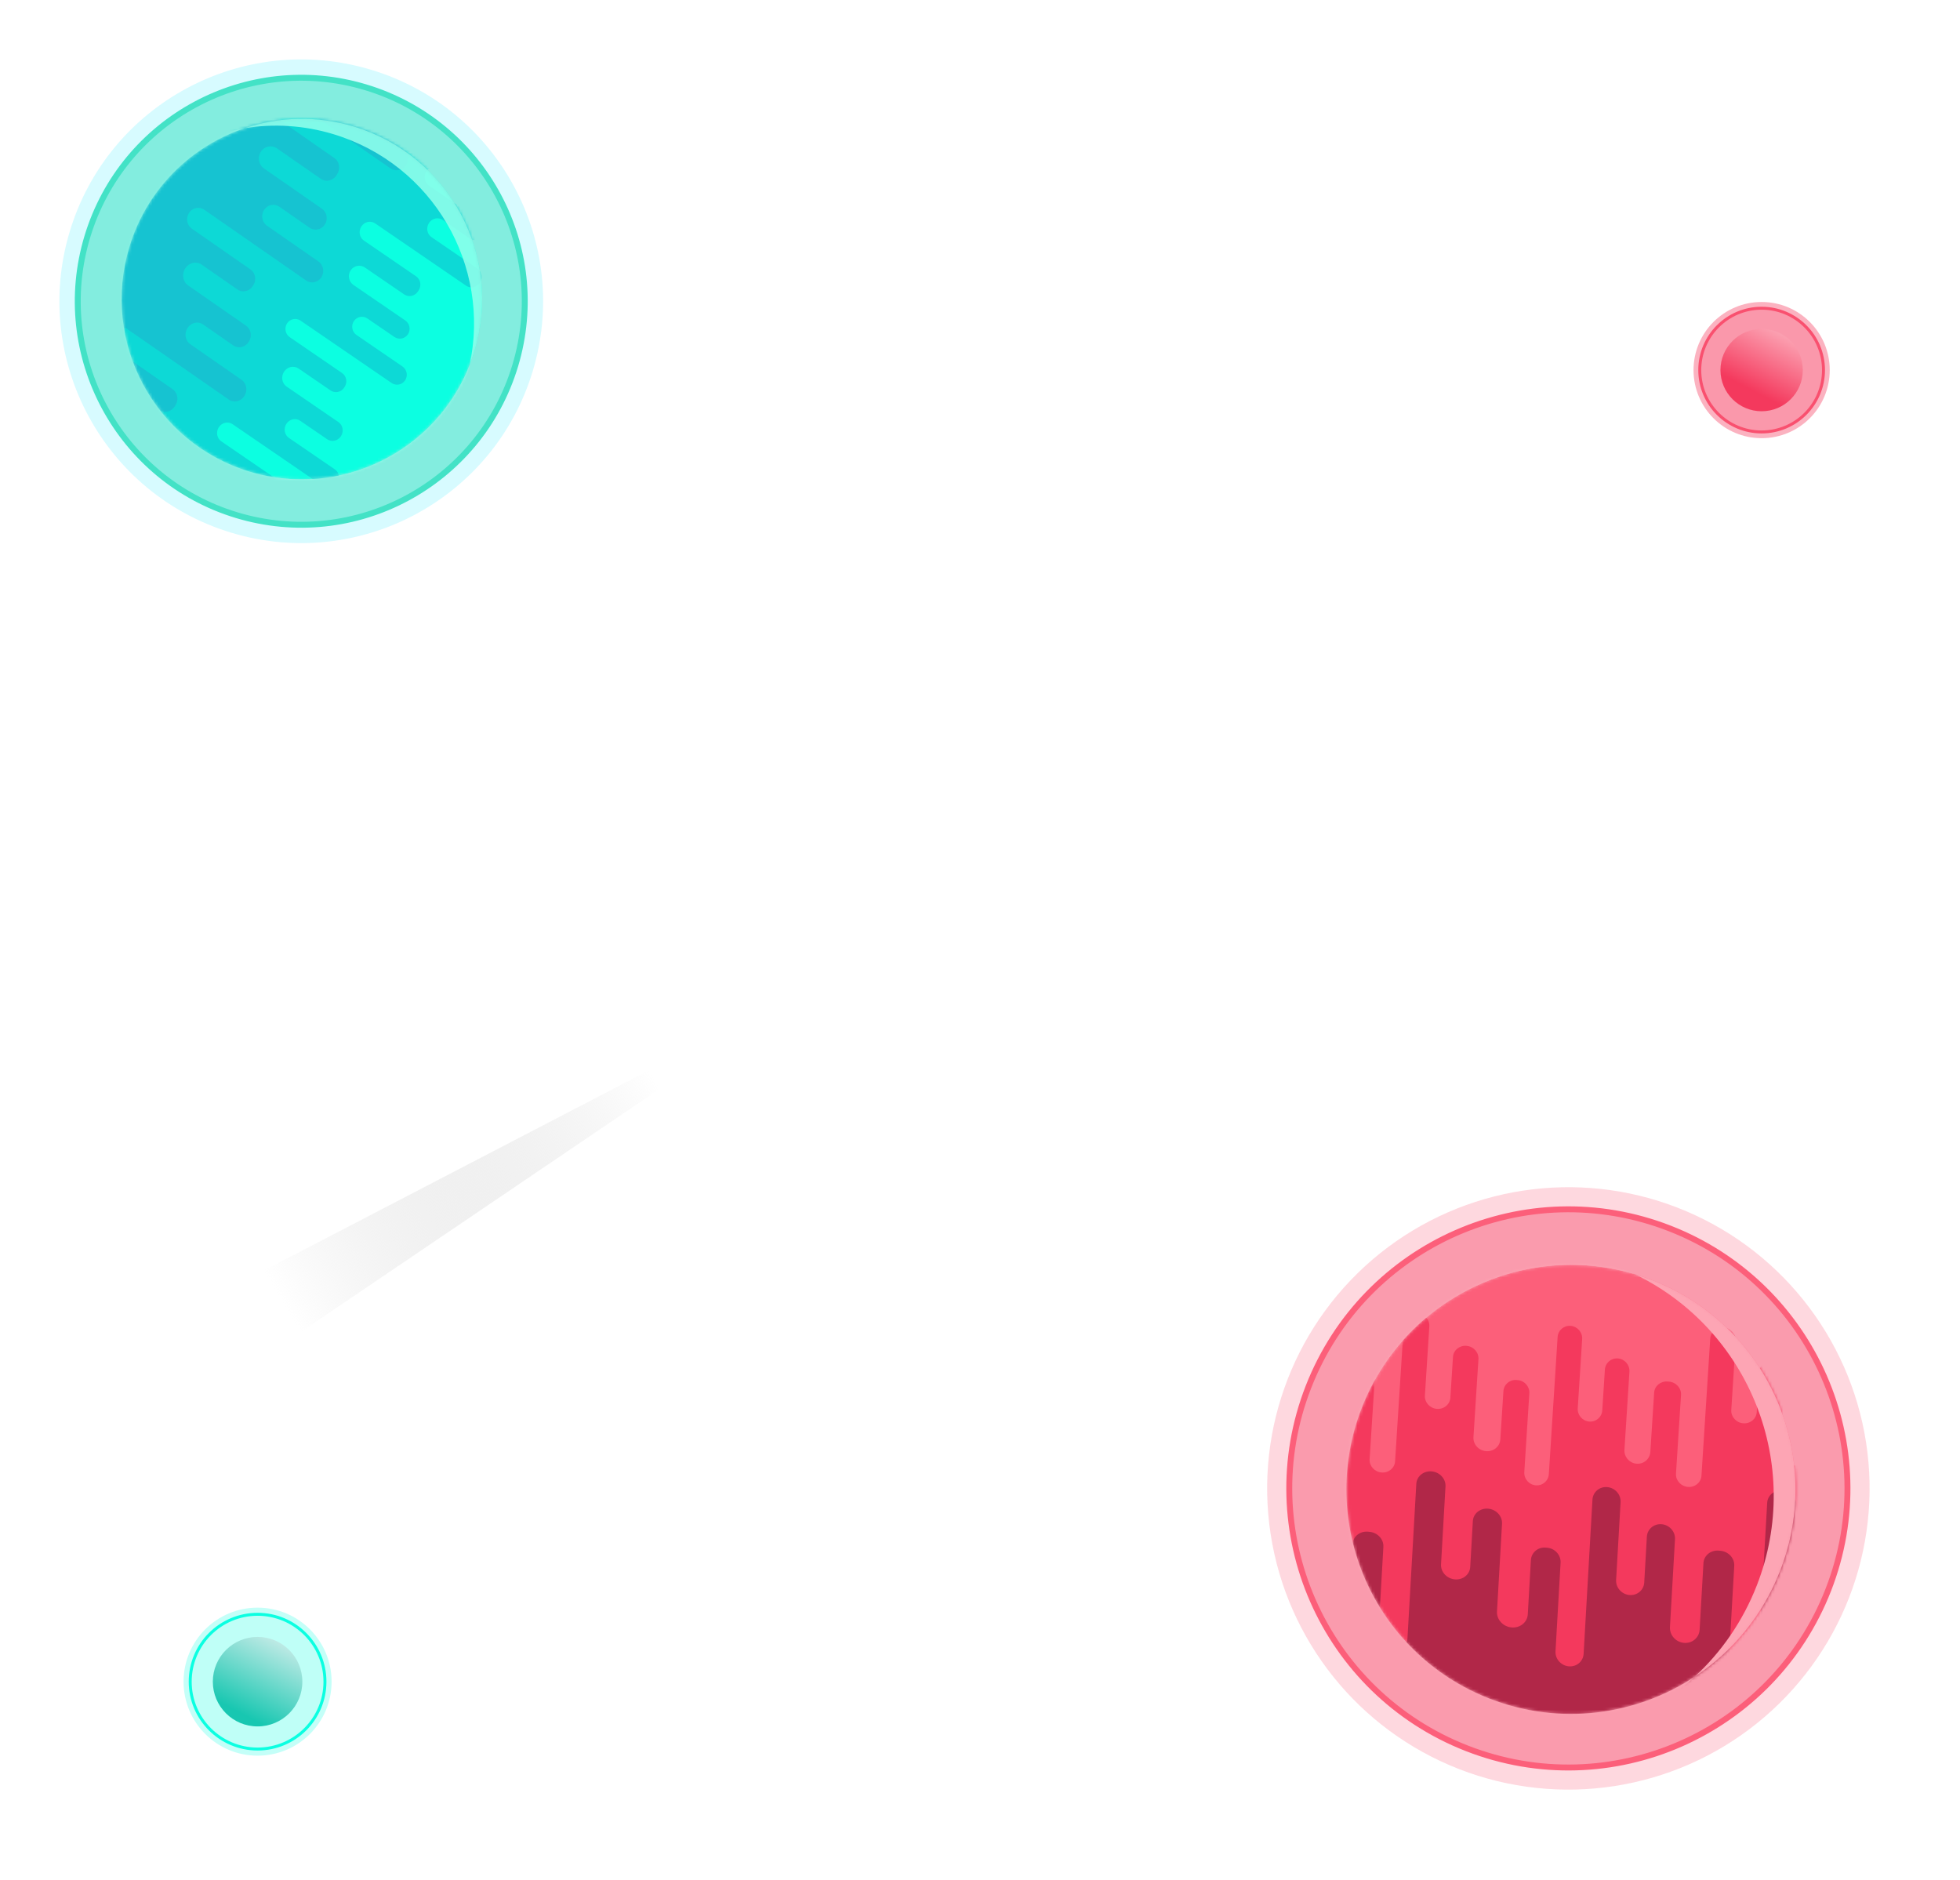 <svg width="662" height="635" viewBox="0 0 662 635" fill="none" xmlns="http://www.w3.org/2000/svg">
<g clip-path="url(#clip0)">
<path d="M228.335 360.224C227.404 358.753 225.483 358.234 223.939 359.037L81.077 433.32C74.589 436.693 72.394 444.797 76.291 450.986C80.146 457.106 88.384 458.843 94.36 454.795L227.415 364.657C228.874 363.668 229.279 361.717 228.335 360.224Z" fill="url(#paint0_linear)"/>
<g filter="url(#filter0_f)">
<circle r="101.718" transform="matrix(0.363 -0.932 -0.932 -0.363 529.726 502.726)" fill="#FC5F7A" fill-opacity="0.24"/>
</g>
<path d="M563.973 414.924C515.481 396.01 460.838 419.988 441.924 468.48C423.01 516.972 446.988 571.615 495.48 590.529C543.972 609.443 598.615 585.465 617.529 536.973C636.442 488.481 612.465 433.838 563.973 414.924Z" fill="#F4395D" fill-opacity="0.38" stroke="#FC5F7A" stroke-width="2"/>
<mask id="mask0" mask-type="alpha" maskUnits="userSpaceOnUse" x="454" y="427" width="153" height="152">
<ellipse rx="75.826" ry="75.826" transform="matrix(0.363 -0.932 -0.932 -0.363 530.588 503.062)" fill="#41436A"/>
</mask>
<g mask="url(#mask0)">
<ellipse rx="75.826" ry="75.826" transform="matrix(0.363 -0.932 -0.932 -0.363 530.588 503.062)" fill="#FC5F7A"/>
<path fill-rule="evenodd" clip-rule="evenodd" d="M610.23 491.045L604.875 574.712L595.793 573.956L591.491 573.598L587.189 573.24L578.586 572.523L574.284 572.165L569.982 571.807L561.378 571.09L557.076 570.732L556.598 570.692L552.296 570.334L552.058 574.057L543.307 573.328L539.161 572.983L535.016 572.638L526.725 571.947L522.58 571.602L518.434 571.257L510.143 570.567L505.998 570.222L505.537 570.183L501.392 569.838L492.31 569.082L488.008 568.724L483.706 568.365L475.103 567.649L470.801 567.291L466.499 566.933L457.895 566.216L453.593 565.858L453.115 565.818L448.814 565.46L449.078 561.334L449.136 560.417L455.21 465.518C455.356 463.239 457.4 461.552 459.776 461.75L460.254 461.79C462.63 461.988 464.438 463.995 464.292 466.274L462.59 492.864C462.444 495.143 464.252 497.151 466.628 497.348C469.004 497.546 471.048 495.859 471.194 493.581L474.157 447.277C474.303 444.998 476.347 443.311 478.723 443.509C481.099 443.707 482.907 445.715 482.761 447.993L481.265 471.374C481.119 473.653 482.927 475.661 485.302 475.859C487.678 476.057 489.722 474.37 489.868 472.091L490.749 458.337C490.894 456.059 492.939 454.372 495.315 454.57C497.69 454.767 499.498 456.775 499.352 459.054L497.665 485.415C497.511 487.82 499.419 489.939 501.927 490.148C504.43 490.356 506.585 488.583 506.746 486.184L506.747 486.171L507.788 469.896C507.934 467.617 509.908 465.924 512.198 466.115L512.659 466.153C514.948 466.344 516.686 468.346 516.54 470.625L514.838 497.215C514.692 499.493 516.43 501.495 518.719 501.686C521.009 501.877 522.983 500.184 523.129 497.905L526.092 451.602C526.238 449.323 528.213 447.63 530.502 447.821C532.791 448.011 534.529 450.013 534.383 452.292L532.887 475.673C532.741 477.952 534.479 479.954 536.768 480.144C539.058 480.335 541.032 478.642 541.178 476.363L542.058 462.61C542.204 460.331 544.178 458.638 546.467 458.829C548.757 459.02 550.495 461.021 550.349 463.3L548.662 489.661C548.508 492.066 550.342 494.179 552.759 494.381C555.175 494.582 557.259 492.795 557.413 490.39L558.693 470.392C558.839 468.113 560.883 466.426 563.259 466.624L563.737 466.664C566.113 466.862 567.921 468.869 567.775 471.148L566.073 497.738C565.927 500.017 567.735 502.025 570.111 502.223C572.487 502.42 574.531 500.733 574.677 498.455L577.64 452.151C577.786 449.873 579.83 448.186 582.206 448.383C584.582 448.581 586.39 450.589 586.244 452.868L584.747 476.249C584.602 478.527 586.409 480.535 588.785 480.733C591.161 480.931 593.205 479.244 593.351 476.965L594.231 463.212C594.377 460.933 596.421 459.246 598.797 459.444C601.173 459.642 602.981 461.649 602.835 463.928L601.148 490.289C600.994 492.694 602.902 494.813 605.41 495.022C607.918 495.231 610.076 493.45 610.23 491.045Z" fill="#F4395D"/>
<path fill-rule="evenodd" clip-rule="evenodd" d="M634.53 551.648L629.137 645.781L618.733 644.849L613.805 644.408L608.878 643.967L599.022 643.085L594.094 642.644L589.166 642.203L579.31 641.32L574.382 640.879L573.835 640.83L568.907 640.389L568.667 644.577L558.641 643.68L553.893 643.255L549.144 642.83L539.647 641.98L534.898 641.555L530.149 641.13L520.652 640.279L515.903 639.854L515.375 639.807L510.627 639.382L510.627 639.382L500.223 638.451L495.295 638.01L490.367 637.568L480.511 636.686L475.584 636.245L470.656 635.804L460.8 634.922L455.872 634.481L455.324 634.432L450.396 633.99L450.662 629.348L450.721 628.317L456.838 521.547C456.985 518.984 459.311 517.103 462.032 517.346L462.58 517.395C465.301 517.639 467.389 519.915 467.242 522.479L465.528 552.395C465.381 554.959 467.468 557.234 470.19 557.478C472.911 557.722 475.237 555.841 475.384 553.277L478.368 501.182C478.515 498.618 480.841 496.737 483.562 496.981C486.284 497.224 488.371 499.5 488.224 502.064L486.717 528.37C486.57 530.933 488.658 533.209 491.379 533.453C494.101 533.696 496.426 531.816 496.573 529.252L497.46 513.778C497.606 511.214 499.932 509.333 502.653 509.577C505.375 509.821 507.462 512.096 507.315 514.66L505.616 544.318C505.461 547.025 507.664 549.427 510.537 549.684C513.402 549.94 515.85 547.968 516.018 545.274L516.02 545.25L517.069 526.939C517.216 524.375 519.461 522.487 522.083 522.722L522.611 522.769C525.234 523.004 527.241 525.273 527.094 527.836L525.38 557.752C525.233 560.316 527.24 562.585 529.863 562.82C532.485 563.054 534.73 561.166 534.877 558.603L537.862 506.508C538.009 503.944 540.254 502.056 542.877 502.29C545.499 502.525 547.506 504.794 547.359 507.358L545.852 533.663C545.705 536.227 547.712 538.496 550.335 538.73C552.958 538.965 555.203 537.077 555.35 534.513L556.236 519.04C556.383 516.476 558.628 514.588 561.251 514.822C563.874 515.057 565.881 517.326 565.734 519.89L564.035 549.548C563.879 552.254 565.998 554.649 568.766 554.897C571.535 555.144 573.905 553.151 574.06 550.445L575.349 527.946C575.496 525.382 577.821 523.502 580.543 523.745L581.09 523.794C583.812 524.038 585.899 526.314 585.752 528.877L584.038 558.793C583.891 561.357 585.978 563.633 588.7 563.877C591.422 564.12 593.747 562.239 593.894 559.676L596.879 507.581C597.025 505.017 599.351 503.136 602.072 503.38C604.794 503.623 606.881 505.899 606.734 508.463L605.227 534.768C605.08 537.332 607.168 539.608 609.889 539.852C612.611 540.095 614.936 538.214 615.083 535.65L615.97 520.177C616.117 517.613 618.442 515.732 621.164 515.976C623.885 516.219 625.973 518.495 625.826 521.059L624.126 550.717C623.971 553.423 626.175 555.826 629.047 556.083C631.92 556.34 634.375 554.355 634.53 551.648Z" fill="#B12748"/>
<path fill-rule="evenodd" clip-rule="evenodd" d="M552.156 430.364C554.161 430.962 556.158 431.646 558.141 432.42C597.156 447.637 616.448 491.601 601.23 530.616C595.31 545.796 585.037 557.99 572.397 566.328C549.742 587.276 516.276 594.751 485.597 582.785C442.776 566.083 421.602 517.83 438.304 475.009C455.006 432.188 503.259 411.014 546.08 427.716C548.157 428.526 550.183 429.41 552.156 430.364ZM459.945 475.509C474.389 438.478 514.73 419.215 552.156 430.364C590.866 449.086 609.265 494.748 593.373 535.492C588.637 547.634 581.364 558.036 572.397 566.328C552.551 579.419 526.869 583.002 503.034 573.705C464.02 558.488 444.728 514.524 459.945 475.509Z" fill="#FDA5B4"/>
</g>
<g filter="url(#filter1_f)">
<circle cx="101.752" cy="101.752" r="81.668" transform="rotate(16.763 101.752 101.752)" fill="#58F0FF" fill-opacity="0.24"/>
</g>
<circle cx="101.752" cy="101.752" r="75.471" transform="rotate(16.763 101.752 101.752)" fill="#43E2C6" fill-opacity="0.57" stroke="#43E2C6" stroke-width="2"/>
<mask id="mask1" mask-type="alpha" maskUnits="userSpaceOnUse" x="41" y="40" width="122" height="122">
<ellipse cx="101.966" cy="101.041" rx="60.88" ry="60.88" transform="rotate(16.763 101.966 101.041)" fill="#41436A"/>
</mask>
<g mask="url(#mask1)">
<ellipse cx="101.966" cy="101.041" rx="60.88" ry="60.88" transform="rotate(16.763 101.966 101.041)" fill="#0CFFE1"/>
<path fill-rule="evenodd" clip-rule="evenodd" d="M148.991 56.651L93.457 18.613L89.438 24.727L87.535 27.624L85.632 30.52L81.825 36.313L79.921 39.21L78.018 42.106L74.211 47.899L72.308 50.795L72.096 51.117L70.193 54.014L67.722 52.321L63.85 58.213L62.016 61.005L60.181 63.796L56.513 69.378L54.679 72.169L52.845 74.96L49.176 80.542L47.342 83.333L47.138 83.643L45.304 86.434L41.286 92.549L39.383 95.446L37.479 98.342L33.672 104.135L31.769 107.031L29.866 109.928L26.059 115.721L24.155 118.617L23.944 118.939L22.041 121.835L24.779 123.711L25.388 124.128L88.378 167.272C89.891 168.308 91.969 167.851 93.02 166.252L93.231 165.93C94.283 164.33 93.909 162.194 92.396 161.158L74.747 149.069C73.234 148.033 72.86 145.896 73.912 144.297C74.963 142.697 77.041 142.24 78.554 143.276L109.288 164.327C110.8 165.363 112.879 164.906 113.93 163.307C114.981 161.707 114.607 159.57 113.095 158.534L97.575 147.905C96.063 146.869 95.689 144.732 96.74 143.132C97.791 141.533 99.87 141.076 101.382 142.112L110.511 148.365C112.024 149.401 114.102 148.944 115.153 147.344C116.204 145.744 115.831 143.608 114.318 142.572L96.821 130.587C95.224 129.494 94.829 127.238 95.939 125.55C97.046 123.865 99.233 123.381 100.829 124.465C100.832 124.468 100.836 124.47 100.839 124.472L111.642 131.872C113.154 132.908 115.201 132.498 116.214 130.956L116.418 130.646C117.431 129.105 117.026 127.015 115.514 125.979L97.864 113.891C96.352 112.855 95.947 110.765 96.96 109.224C97.973 107.682 100.02 107.272 101.533 108.308L132.267 129.359C133.78 130.395 135.827 129.986 136.84 128.444C137.853 126.903 137.448 124.813 135.935 123.777L120.416 113.147C118.904 112.111 118.499 110.022 119.512 108.481C120.525 106.939 122.572 106.529 124.084 107.565L133.213 113.818C134.726 114.854 136.773 114.444 137.786 112.903C138.799 111.361 138.394 109.272 136.882 108.236L119.385 96.251C117.788 95.158 117.36 92.952 118.43 91.325C119.497 89.701 121.652 89.267 123.248 90.353C123.251 90.355 123.254 90.357 123.257 90.359L136.53 99.451C138.043 100.487 140.121 100.03 141.172 98.43L141.384 98.108C142.435 96.509 142.061 94.372 140.549 93.336L122.899 81.247C121.387 80.211 121.013 78.075 122.064 76.475C123.115 74.875 125.193 74.418 126.706 75.454L157.44 96.506C158.953 97.542 161.031 97.085 162.082 95.485C163.134 93.885 162.76 91.749 161.247 90.713L145.728 80.083C144.215 79.047 143.841 76.91 144.892 75.311C145.944 73.711 148.022 73.254 149.535 74.29L158.664 80.543C160.176 81.579 162.254 81.122 163.306 79.522C164.357 77.923 163.983 75.786 162.47 74.75L144.973 62.766C143.376 61.672 142.982 59.417 144.091 57.728C145.201 56.04 147.395 55.557 148.991 56.651Z" fill="#0DD9D6"/>
<path fill-rule="evenodd" clip-rule="evenodd" d="M122.716 11.287L60.548 -31.908L55.986 -24.871L53.825 -21.538L51.664 -18.204L47.342 -11.538L45.181 -8.205L43.02 -4.872L38.699 1.795L36.538 5.128L36.297 5.498L34.137 8.831L31.37 6.91L26.974 13.69L24.892 16.902L22.809 20.114L18.645 26.538L16.562 29.75L14.48 32.962L10.315 39.386L8.233 42.598L8.002 42.955L5.919 46.167L1.357 53.204L-0.804 56.537L-2.965 59.87L-7.286 66.537L-9.447 69.87L-11.608 73.203L-15.93 79.87L-18.091 83.203L-18.331 83.573L-20.492 86.906L-17.426 89.036L-16.745 89.51L53.769 138.504C55.462 139.68 57.802 139.141 58.996 137.301L59.236 136.93C60.429 135.089 60.024 132.643 58.331 131.467L38.574 117.739C36.88 116.563 36.475 114.117 37.669 112.276C38.862 110.435 41.202 109.896 42.895 111.073L77.301 134.978C78.994 136.154 81.334 135.616 82.528 133.775C83.721 131.934 83.316 129.488 81.623 128.312L64.25 116.241C62.556 115.064 62.151 112.618 63.345 110.777C64.538 108.936 66.878 108.398 68.572 109.574L78.791 116.675C80.484 117.851 82.824 117.313 84.018 115.472C85.211 113.631 84.806 111.185 83.113 110.008L63.526 96.399C61.738 95.157 61.311 92.575 62.57 90.632C63.829 88.69 66.297 88.121 68.084 89.36L68.088 89.362L80.181 97.765C81.874 98.941 84.179 98.457 85.329 96.683L85.56 96.326C86.71 94.552 86.27 92.16 84.577 90.984L64.819 77.256C63.126 76.079 62.686 73.688 63.836 71.914C64.986 70.14 67.291 69.656 68.984 70.832L103.389 94.737C105.083 95.914 107.387 95.429 108.538 93.655C109.688 91.881 109.247 89.49 107.554 88.313L90.181 76.242C88.488 75.066 88.047 72.674 89.198 70.9C90.348 69.126 92.653 68.642 94.346 69.818L104.565 76.919C106.258 78.095 108.563 77.611 109.713 75.837C110.863 74.063 110.423 71.671 108.73 70.495L89.143 56.886C87.355 55.644 86.891 53.119 88.105 51.246C89.318 49.374 91.751 48.863 93.539 50.105L108.398 60.429C110.091 61.605 112.431 61.067 113.625 59.226L113.865 58.855C115.058 57.015 114.653 54.569 112.96 53.392L93.202 39.664C91.509 38.488 91.104 36.042 92.297 34.201C93.491 32.36 95.831 31.822 97.524 32.998L131.93 56.903C133.623 58.08 135.963 57.541 137.156 55.7C138.35 53.859 137.945 51.413 136.252 50.237L118.878 38.166C117.185 36.989 116.78 34.543 117.974 32.703C119.167 30.862 121.507 30.323 123.2 31.499L133.42 38.6C135.113 39.776 137.453 39.238 138.647 37.397C139.84 35.556 139.435 33.11 137.742 31.934L118.154 18.324C116.367 17.082 115.939 14.501 117.199 12.557C118.459 10.614 120.929 10.046 122.716 11.287Z" fill="#16C3D1"/>
<path fill-rule="evenodd" clip-rule="evenodd" d="M158.595 123.399C159.21 121.836 159.765 120.236 160.258 118.599C169.956 86.405 151.718 52.445 119.524 42.748C106.998 38.975 94.205 39.431 82.677 43.292C58.22 47.24 36.926 64.693 29.301 90.008C18.658 125.343 38.674 162.616 74.009 173.259C109.344 183.903 146.617 163.886 157.26 128.551C157.777 126.837 158.221 125.119 158.595 123.399ZM84.407 159.333C114.965 168.537 147.113 152.575 158.595 123.399C165.926 89.663 146.173 55.427 112.553 45.3C102.533 42.282 92.357 41.729 82.677 43.292C64.577 49.355 49.597 63.814 43.673 83.482C33.976 115.676 52.213 149.636 84.407 159.333Z" fill="#92FFEC" fill-opacity="0.86"/>
</g>
<circle cx="87" cy="568" r="22.756" fill="#C9FFF8" fill-opacity="0.14" stroke="#0CFFE1"/>
<g filter="url(#filter2_f)">
<circle cx="87" cy="568" r="25" fill="#0CFFE1" fill-opacity="0.24"/>
</g>
<circle cx="87" cy="568" r="15.116" fill="url(#paint1_linear)"/>
<circle cx="595" cy="125" r="20.895" fill="#FC5F7A" fill-opacity="0.26" stroke="#FC5F7A"/>
<g filter="url(#filter3_f)">
<circle cx="595" cy="125" r="23" fill="#F4395D" fill-opacity="0.39"/>
</g>
<circle cx="595" cy="125" r="13.907" fill="url(#paint2_linear)"/>
</g>
<defs>
<filter id="filter0_f" x="377.981" y="350.981" width="303.49" height="303.49" filterUnits="userSpaceOnUse" color-interpolation-filters="sRGB">
<feFlood flood-opacity="0" result="BackgroundImageFix"/>
<feBlend mode="normal" in="SourceGraphic" in2="BackgroundImageFix" result="shape"/>
<feGaussianBlur stdDeviation="25" result="effect1_foregroundBlur"/>
</filter>
<filter id="filter1_f" x="-50" y="-50" width="303.503" height="303.503" filterUnits="userSpaceOnUse" color-interpolation-filters="sRGB">
<feFlood flood-opacity="0" result="BackgroundImageFix"/>
<feBlend mode="normal" in="SourceGraphic" in2="BackgroundImageFix" result="shape"/>
<feGaussianBlur stdDeviation="25" result="effect1_foregroundBlur"/>
</filter>
<filter id="filter2_f" x="22" y="503" width="130" height="130" filterUnits="userSpaceOnUse" color-interpolation-filters="sRGB">
<feFlood flood-opacity="0" result="BackgroundImageFix"/>
<feBlend mode="normal" in="SourceGraphic" in2="BackgroundImageFix" result="shape"/>
<feGaussianBlur stdDeviation="20" result="effect1_foregroundBlur"/>
</filter>
<filter id="filter3_f" x="532" y="62" width="126" height="126" filterUnits="userSpaceOnUse" color-interpolation-filters="sRGB">
<feFlood flood-opacity="0" result="BackgroundImageFix"/>
<feBlend mode="normal" in="SourceGraphic" in2="BackgroundImageFix" result="shape"/>
<feGaussianBlur stdDeviation="20" result="effect1_foregroundBlur"/>
</filter>
<linearGradient id="paint0_linear" x1="77.105" y1="449.444" x2="238.457" y2="351.627" gradientUnits="userSpaceOnUse">
<stop offset="0.109" stop-color="white"/>
<stop offset="0.886" stop-color="#C4C4C4" stop-opacity="0"/>
</linearGradient>
<linearGradient id="paint1_linear" x1="100.372" y1="545.035" x2="79.733" y2="584.57" gradientUnits="userSpaceOnUse">
<stop offset="0.11" stop-color="#E5F2F1"/>
<stop offset="0.866" stop-color="#18C7B1"/>
</linearGradient>
<linearGradient id="paint2_linear" x1="607.302" y1="103.872" x2="588.314" y2="140.244" gradientUnits="userSpaceOnUse">
<stop stop-color="#FFD3DA"/>
<stop offset="0.78" stop-color="#F4395D"/>
</linearGradient>
<clipPath id="clip0">
<rect width="661.45" height="634.45" fill="white"/>
</clipPath>
</defs>
</svg>
